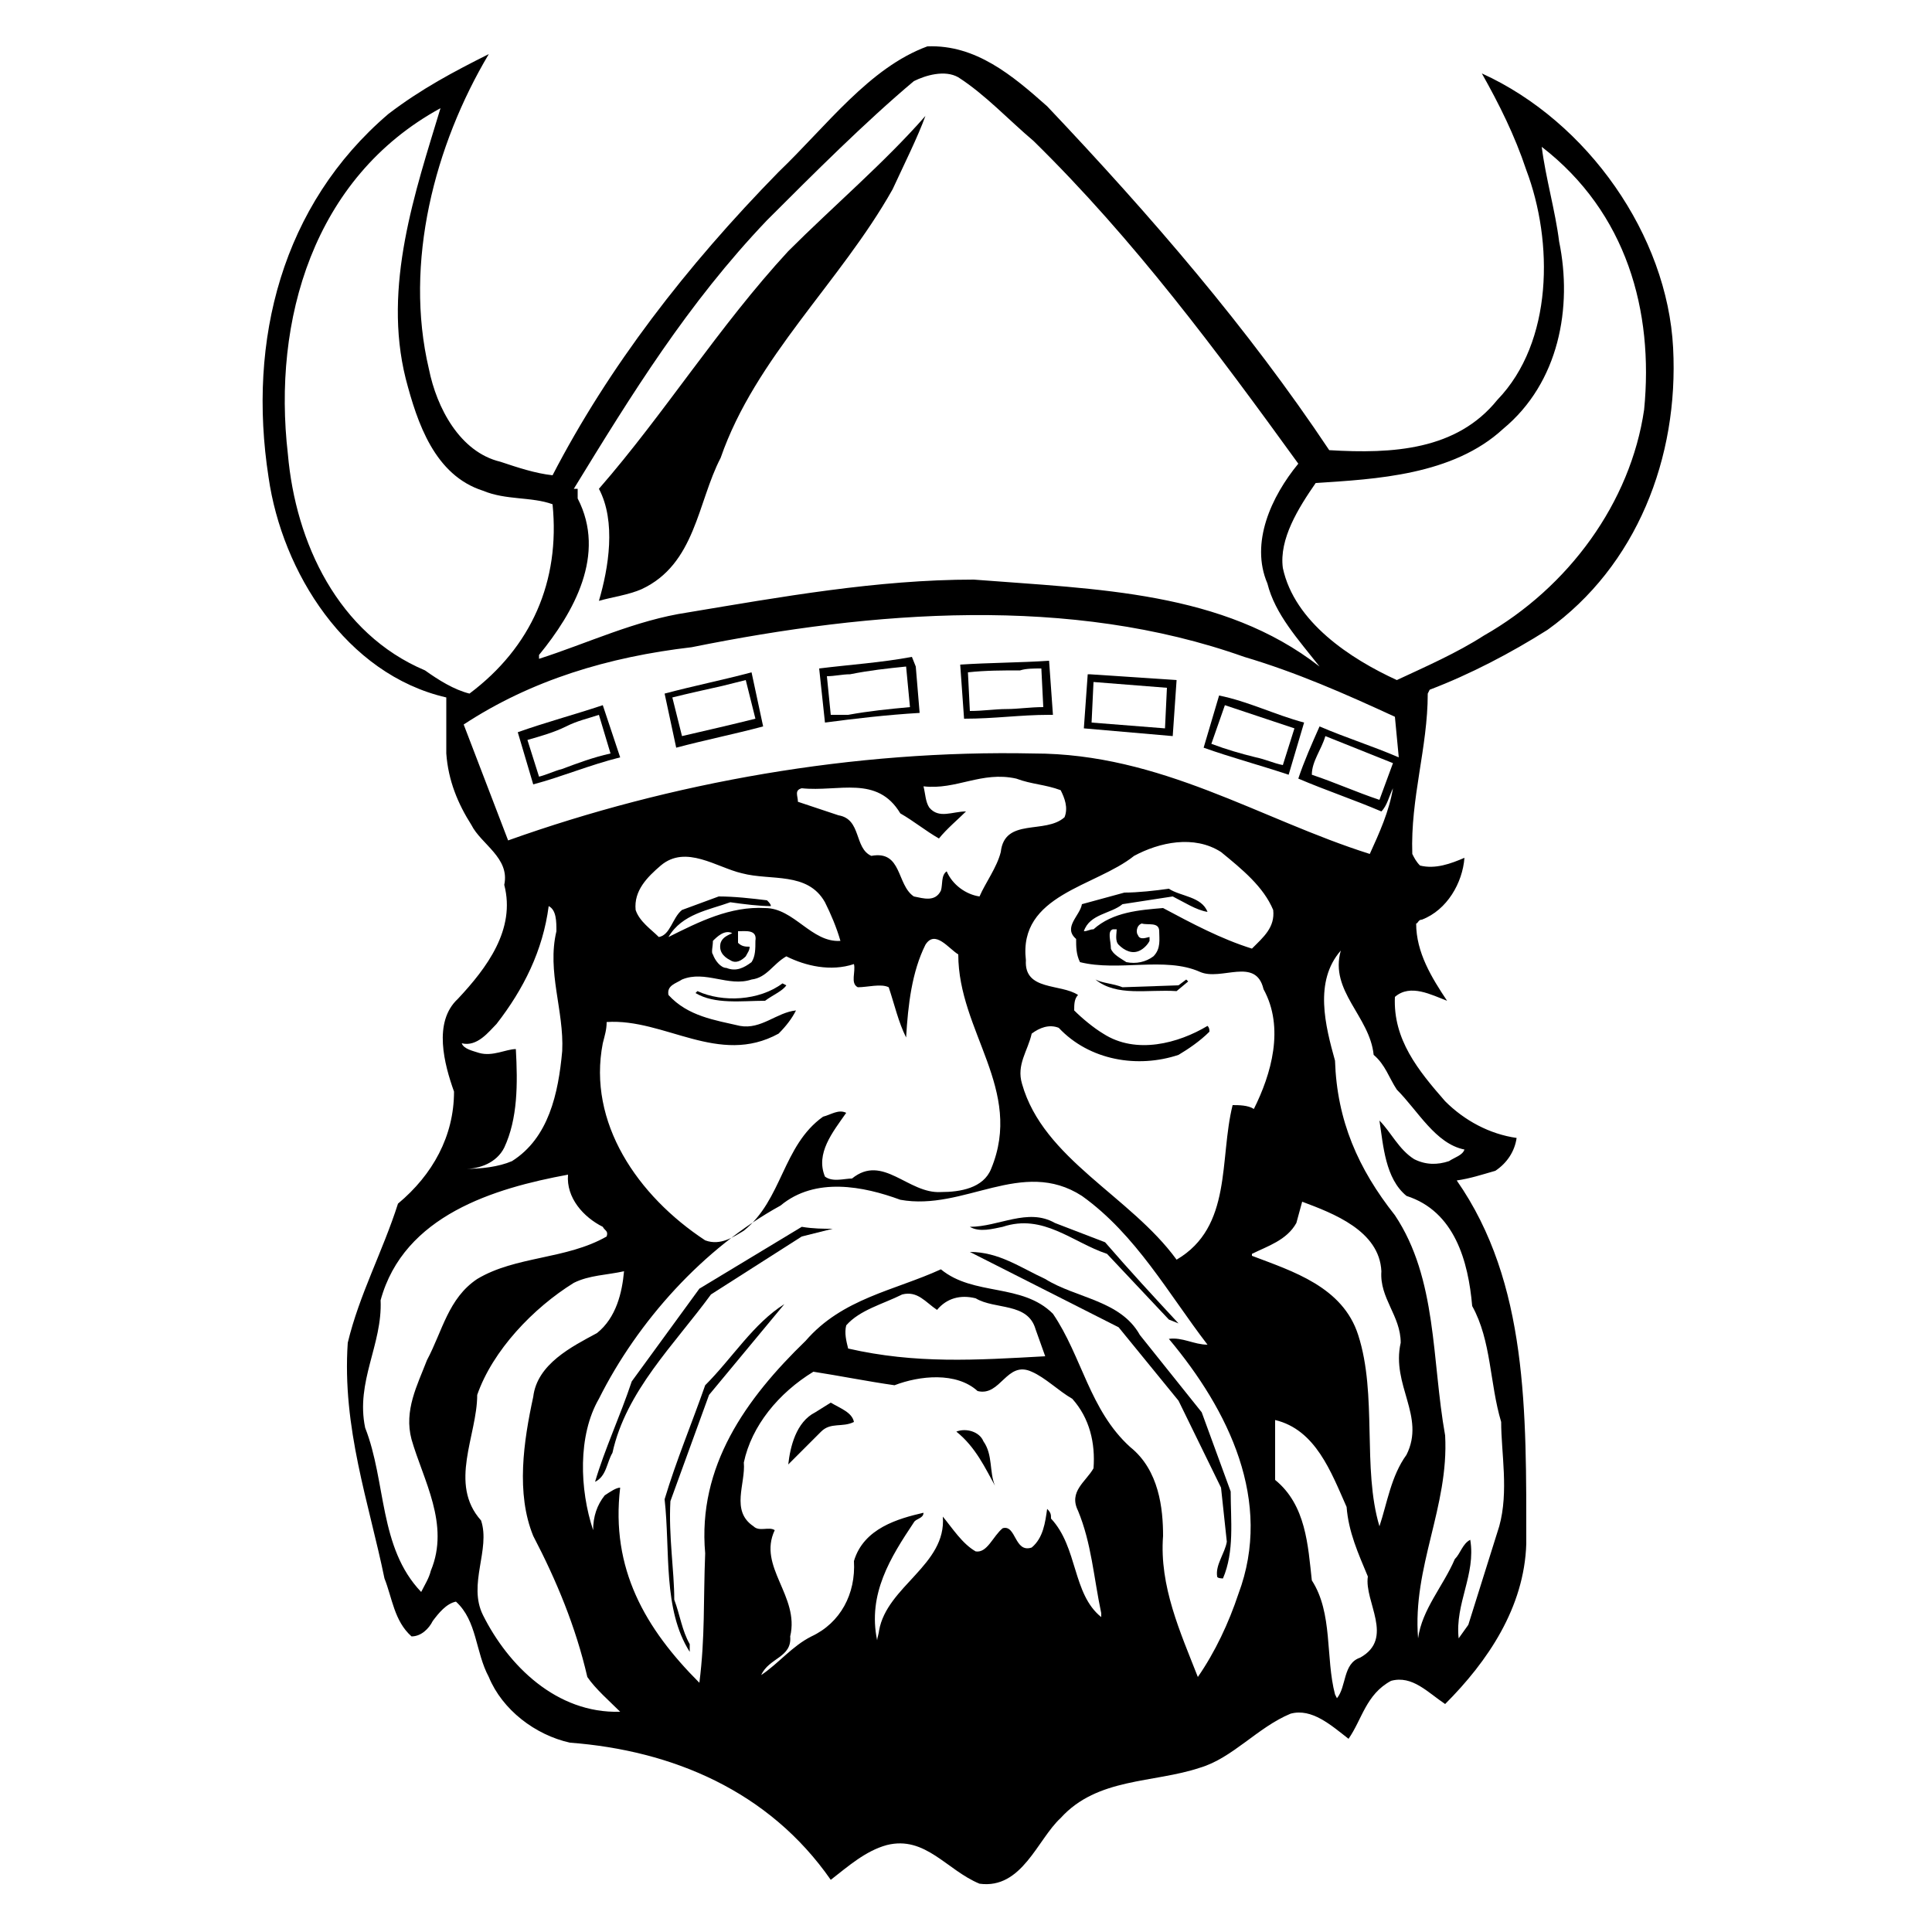 <?xml version="1.0" encoding="utf-8"?>
<!-- Generator: Adobe Illustrator 18.1.1, SVG Export Plug-In . SVG Version: 6.00 Build 0)  -->
<!DOCTYPE svg PUBLIC "-//W3C//DTD SVG 1.1//EN" "http://www.w3.org/Graphics/SVG/1.1/DTD/svg11.dtd">
<svg version="1.1" xmlns="http://www.w3.org/2000/svg" xmlns:xlink="http://www.w3.org/1999/xlink" x="0px" y="0px"
	 viewBox="0 0 100 100" enable-background="new 0 0 100 100" xml:space="preserve">

<g id="AREA_1">
	<g id="DETAIL_1_">
		<path d="M86.6,18c-0.3-5.8-4.4-11.7-9.9-14.2C77.6,5.4,78.4,7,79,8.8c1.4,3.7,1.4,8.9-1.5,11.9c-2.1,2.6-5.4,2.8-8.7,2.6
			C64.6,17,59.6,11.2,54.2,5.5c-1.8-1.6-3.7-3.2-6.2-3.1c-3,1.1-5.2,4.1-7.7,6.5c-4.8,4.9-8.8,10.1-11.7,15.7
			c-0.9-0.1-1.8-0.4-2.7-0.7c-2.1-0.5-3.3-2.8-3.7-4.8c-1.3-5.5,0.3-11.6,3.1-16.3c-1.8,0.9-3.5,1.8-5.2,3.1
			c-5.5,4.7-7.3,11.7-6.2,18.8c0.7,4.9,4,10.2,9.2,11.4V39c0.1,1.4,0.6,2.6,1.3,3.7c0.5,1,2,1.7,1.7,3.1c0.6,2.3-0.9,4.3-2.4,5.9
			c-1.3,1.2-0.7,3.4-0.2,4.8c0,2.3-1.1,4.3-2.9,5.8c-0.8,2.5-2,4.7-2.6,7.2c-0.3,4.4,1.1,8.3,1.9,12.2c0.4,1,0.5,2.2,1.4,3
			c0.5,0,0.9-0.4,1.1-0.8c0.3-0.4,0.7-0.9,1.2-1c1.1,1,1,2.6,1.7,3.9c0.7,1.7,2.4,3,4.2,3.4c5.3,0.4,10.3,2.5,13.5,7.1
			c0.9-0.7,1.8-1.5,2.9-1.8c2-0.5,3.1,1.3,4.8,2c2.2,0.3,3-2.3,4.2-3.4c1.9-2.1,4.8-1.8,7.2-2.6c1.7-0.5,3-2.1,4.7-2.8
			c1.1-0.3,2.1,0.6,3,1.3c0.7-1,0.9-2.3,2.2-3c1.1-0.3,1.9,0.6,2.8,1.2c2.2-2.2,4.1-5,4.2-8.3c0-6.8,0.1-13.5-3.6-18.8
			c0.7-0.1,1.3-0.3,2-0.5c0.6-0.4,1-1,1.1-1.7c-1.4-0.2-2.7-0.9-3.7-1.9c-1.4-1.6-2.7-3.2-2.6-5.4c0.8-0.7,1.9-0.1,2.7,0.2
			c-0.8-1.2-1.6-2.5-1.6-4c0.1,0,0.1-0.2,0.3-0.2c1.3-0.5,2.1-1.9,2.2-3.2c-0.7,0.3-1.5,0.6-2.3,0.4c-0.2-0.2-0.3-0.4-0.4-0.6
			c-0.1-2.9,0.8-5.5,0.8-8.3l0.1-0.2c2.1-0.8,4.2-1.9,6.1-3.1C84.7,29.3,86.9,23.7,86.6,18z M29.7,25.3c3-4.9,5.9-9.6,10-13.9
			c2.4-2.4,5.1-5.1,7.6-7.2c0.6-0.3,1.6-0.6,2.3-0.2c1.4,0.9,2.6,2.2,3.9,3.3c5.2,5.1,9.5,10.9,13.7,16.7c-1.4,1.7-2.5,4.1-1.6,6.2
			c0.4,1.6,1.6,2.9,2.7,4.3c-5-3.9-11.5-4-17.9-4.5c-5,0-10,0.9-14.8,1.7c-2.7,0.4-5.2,1.6-7.7,2.4v-0.2c1.8-2.2,3.5-5.2,2-8.1V25.3
			z M22,34.7c-4.5-1.9-6.7-6.6-7.1-11.2c-0.8-6.9,1.3-14.3,7.9-17.9c-1.3,4.3-3,9.2-1.8,14c0.6,2.3,1.5,5,4,5.8
			c1.2,0.5,2.5,0.3,3.6,0.7c0.4,4-1.1,7.4-4.3,9.8C23.5,35.7,22.7,35.2,22,34.7z M25.7,53c1.4-1.8,2.4-3.8,2.7-6.1
			c0.4,0.2,0.4,0.8,0.4,1.3c-0.5,2.1,0.4,4.1,0.3,6.2c-0.2,2.2-0.7,4.5-2.6,5.7c-0.7,0.3-1.6,0.4-2.4,0.4c0.7,0,1.6-0.3,2-1.1
			c0.7-1.5,0.7-3.3,0.6-5.1c-0.5,0-1.2,0.4-1.9,0.2c-0.3-0.1-0.8-0.2-0.9-0.5C24.7,54.2,25.3,53.4,25.7,53z M22.1,70.4
			c-0.5,1.3-1.2,2.6-0.8,4.1c0.6,2.1,2,4.4,1,6.8c-0.1,0.4-0.3,0.7-0.5,1.1c-2.2-2.3-1.8-5.7-2.9-8.5c-0.5-2.4,0.9-4.3,0.8-6.6
			c1.2-4.4,5.9-5.8,9.7-6.5c-0.1,1.2,0.8,2.2,1.8,2.7c0.1,0.2,0.3,0.2,0.2,0.5c-2.1,1.2-4.7,1-6.7,2.2
			C23.2,67.2,22.9,68.9,22.1,70.4z M48.1,41.8c-0.2-0.3-0.2-0.7-0.3-1.1c1.7,0.2,3-0.8,4.8-0.4c0.8,0.3,1.5,0.3,2.3,0.6
			c0.2,0.4,0.4,0.9,0.2,1.4c-1,0.9-3.1,0-3.3,1.8c-0.2,0.8-0.8,1.6-1.1,2.3c-0.7-0.1-1.4-0.6-1.7-1.3c-0.3,0.2-0.2,0.7-0.3,1
			c-0.3,0.6-0.9,0.4-1.4,0.3c-0.9-0.6-0.6-2.4-2.2-2.1c-0.9-0.4-0.5-1.9-1.7-2.1l-2.1-0.7c0-0.3-0.2-0.6,0.2-0.7
			c1.9,0.2,3.9-0.7,5.1,1.3c0.7,0.4,1.3,0.9,2,1.3c0.4-0.5,1-1,1.4-1.4C49.3,42,48.6,42.4,48.1,41.8z M57.6,48.1c0.1,0,0.1,0,0.2,0
			c0,0.2-0.1,0.6,0.1,0.8c0.3,0.3,0.7,0.5,1.1,0.3c0.2-0.1,0.4-0.3,0.5-0.5v-0.2c-0.1,0-0.5,0.2-0.6-0.1c-0.1-0.1-0.1-0.5,0.2-0.6
			c0.3,0.1,0.9-0.1,0.9,0.4c0,0.4,0.1,0.9-0.3,1.3c-0.4,0.3-0.9,0.4-1.4,0.3c-0.3-0.2-0.7-0.4-0.8-0.7
			C57.5,48.7,57.3,48.2,57.6,48.1z M56.6,48.1c-0.2,0-0.3,0.1-0.5,0.1c0.3-0.9,1.4-0.9,2-1.4l2.6-0.4c0.6,0.3,1.2,0.7,1.8,0.8
			c-0.3-0.8-1.4-0.8-2-1.2c-0.7,0.1-1.6,0.2-2.3,0.2L56,46.8c-0.1,0.6-1,1.2-0.3,1.8c0,0.4,0,0.8,0.2,1.2c2,0.5,4.4-0.3,6.2,0.5
			c1.1,0.5,2.9-0.8,3.3,0.9c1.1,2,0.4,4.4-0.5,6.2c-0.3-0.2-0.8-0.2-1.1-0.2c-0.7,2.8,0,6.3-2.9,8c-2.4-3.3-6.9-5.2-8-9.1
			c-0.3-1,0.3-1.7,0.5-2.6c0.4-0.3,0.9-0.5,1.4-0.3c1.6,1.7,4.1,2.1,6.2,1.4c0.5-0.3,1.1-0.7,1.6-1.2c0-0.1,0-0.2-0.1-0.3
			c-1.5,0.9-3.7,1.5-5.4,0.4c-0.5-0.3-1.1-0.8-1.5-1.2c0-0.3,0-0.6,0.2-0.8c-0.9-0.6-2.8-0.2-2.7-1.8c-0.4-3.4,3.6-3.8,5.6-5.4
			c1.3-0.7,3.1-1.1,4.5-0.2c1.1,0.9,2.2,1.8,2.7,3c0.1,0.9-0.5,1.4-1.1,2c-1.6-0.5-3.1-1.3-4.6-2.1C59,47.1,57.6,47.2,56.6,48.1z
			 M42.7,46.7c0.3,0.6,0.6,1.3,0.8,2c-1.5,0.1-2.4-1.7-3.9-1.7c-1.8-0.1-3.4,0.7-5,1.5c0.7-1.2,2.1-1.4,3.2-1.8
			c0.7,0.1,1.5,0.2,2.1,0.2c0-0.1-0.1-0.2-0.2-0.3c-0.8-0.1-1.7-0.2-2.5-0.2l-1.9,0.7c-0.5,0.4-0.6,1.3-1.2,1.4
			c-0.4-0.4-1-0.8-1.2-1.4c-0.1-1,0.6-1.7,1.3-2.3c1.3-1.1,2.9,0.1,4.2,0.4C39.9,45.6,41.8,45.1,42.7,46.7z M36.9,48.7
			c0.2-0.2,0.6-0.6,1-0.4c-0.2,0.1-0.5,0.2-0.6,0.5c-0.1,0.4,0.1,0.7,0.5,0.9c0.3,0.2,0.6,0,0.8-0.2c0.1-0.2,0.2-0.3,0.2-0.5
			c-0.2,0-0.4,0-0.6-0.2l0-0.6c0.4,0,1-0.1,0.9,0.5c0,0.4,0,0.8-0.2,1.1c-0.4,0.3-0.8,0.5-1.3,0.3c-0.3,0-0.6-0.4-0.7-0.7
			C36.8,49.3,36.9,49,36.9,48.7z M40.3,53.5c0.4-0.4,0.7-0.8,0.9-1.2c-1,0.1-1.8,1-2.9,0.8c-1.3-0.3-2.7-0.5-3.7-1.6
			c-0.1-0.5,0.4-0.6,0.7-0.8c1.2-0.5,2.4,0.4,3.6,0c0.8-0.1,1.1-0.8,1.8-1.2c1,0.5,2.3,0.8,3.5,0.4c0.1,0.4-0.2,1,0.2,1.2
			c0.5,0,1.2-0.2,1.6,0c0.3,0.9,0.5,1.8,0.9,2.6c0.1-1.7,0.3-3.4,1-4.8c0.5-0.8,1.2,0.2,1.7,0.5c0,4,3.4,7,1.7,11.1
			c-0.4,1-1.6,1.2-2.6,1.2c-1.7,0.1-3-2-4.6-0.7c-0.4,0-1,0.2-1.4-0.1c-0.5-1.2,0.4-2.3,1.1-3.3c-0.4-0.2-0.8,0.1-1.2,0.2
			c-2.1,1.5-2.1,4.3-4.1,5.9c-0.5,0.3-1.2,0.8-2,0.5c-3.5-2.3-6.1-6.1-5.3-10.2c0.1-0.4,0.2-0.7,0.2-1.1
			C34.4,52.7,37.2,55.2,40.3,53.5z M25,83.6c-0.8-1.6,0.4-3.4-0.1-4.9c-1.7-1.9-0.2-4.4-0.2-6.5c0.8-2.3,2.9-4.5,5-5.8
			c0.8-0.4,1.7-0.4,2.6-0.6c-0.1,1.1-0.4,2.4-1.4,3.2c-1.3,0.7-3.1,1.6-3.3,3.3c-0.5,2.3-0.9,5,0,7.2c1.2,2.3,2.2,4.7,2.8,7.3
			c0.4,0.6,1.2,1.3,1.7,1.8C28.8,88.7,26.3,86.2,25,83.6z M57,83.7c-1.5-1.2-1.2-3.6-2.6-5.1c0-0.2,0-0.3-0.2-0.5
			c-0.1,0.7-0.2,1.5-0.8,2c-0.9,0.3-0.8-1.2-1.5-1c-0.5,0.4-0.8,1.3-1.4,1.2c-0.7-0.4-1.2-1.2-1.7-1.8c0.2,2.5-2.9,3.6-3.3,5.9
			c0,0.1-0.1,0.4-0.1,0.5c-0.5-2.4,0.7-4.3,1.9-6.1c0.1-0.2,0.5-0.2,0.5-0.5c-1.3,0.3-3.1,0.8-3.6,2.5c0.1,1.7-0.7,3.2-2.2,3.9
			c-1,0.5-1.7,1.4-2.6,2c0.4-0.9,1.6-0.9,1.5-2c0.5-2.1-1.7-3.6-0.8-5.5c-0.3-0.2-0.8,0.1-1.1-0.2c-1.2-0.8-0.4-2.2-0.5-3.3
			c0.4-1.9,1.8-3.6,3.6-4.7c1.3,0.2,2.8,0.5,4.2,0.7c1.3-0.5,3.2-0.7,4.3,0.3c1.2,0.3,1.5-1.6,2.8-1c0.7,0.3,1.4,1,2.1,1.4
			c0.9,1,1.2,2.3,1.1,3.6c-0.4,0.7-1.3,1.2-0.8,2.2c0.7,1.7,0.8,3.4,1.2,5.3L57,83.7z M43.8,68.6c0.7-0.8,1.9-1.1,2.9-1.6
			c0.8-0.2,1.2,0.4,1.8,0.8c0.5-0.6,1.2-0.8,2-0.6c1,0.6,2.7,0.2,3.1,1.6l0.5,1.4c-3.6,0.2-6.7,0.4-10.2-0.4
			C43.8,69.4,43.7,69,43.8,68.6z M64.1,82.5c-0.5,1.5-1.2,3-2.1,4.3c-0.9-2.3-2-4.7-1.8-7.3c0-1.4-0.2-3.4-1.7-4.6
			c-2.1-1.9-2.5-4.7-4-6.9c-1.6-1.6-4.1-0.9-5.8-2.3c-2.4,1.1-5.1,1.5-7,3.7c-3.1,3-5.6,6.5-5.2,11c-0.1,2.5,0,4.3-0.3,6.7
			c-2.8-2.8-4.6-5.9-4.1-10.1c-0.2,0-0.5,0.2-0.8,0.4c-0.4,0.5-0.6,1.1-0.6,1.8c-0.7-2.1-0.8-4.9,0.3-6.8c2-4,5.4-7.8,9.4-10
			c1.8-1.5,4.3-1,6.2-0.3c3.3,0.6,6.3-2.2,9.4-0.2c2.8,2,4.5,5.1,6.5,7.7c-0.7,0-1.3-0.4-2-0.3C63.6,73,65.9,77.7,64.1,82.5z
			 M70.4,85.8c-0.9,0.3-0.7,1.5-1.2,2.1l-0.1-0.2c-0.5-1.9-0.1-4.2-1.2-5.9c-0.2-1.8-0.3-3.9-1.9-5.2l0-3.1c2.1,0.5,2.9,2.7,3.7,4.5
			c0.1,1.3,0.6,2.4,1.1,3.6C70.6,82.9,72.2,84.8,70.4,85.8z M72.8,75.3c-0.8,1.1-1,2.5-1.4,3.7c-0.9-3-0.1-6.8-1.1-9.9
			c-0.8-2.5-3.4-3.3-5.5-4.1v-0.1c0.8-0.4,1.8-0.7,2.3-1.6l0.3-1.1c1.6,0.6,4,1.5,4.1,3.6c-0.1,1.4,1,2.3,1,3.7
			C72,71.7,73.8,73.3,72.8,75.3z M72.3,56.4c1.1,1.1,2,2.8,3.5,3.1c-0.1,0.3-0.5,0.4-0.8,0.6c-0.6,0.2-1.2,0.2-1.8-0.1
			c-0.8-0.5-1.2-1.4-1.8-2c0.2,1.3,0.3,3,1.4,3.9c2.5,0.8,3.2,3.4,3.4,5.7c1,1.8,0.9,4,1.5,6c0,1.6,0.4,3.6-0.1,5.4L76,84.1
			l-0.5,0.7c-0.2-1.8,0.9-3.3,0.6-5.1c-0.4,0.2-0.5,0.7-0.8,1c-0.6,1.4-1.7,2.6-1.9,4.1c-0.3-3.7,1.6-6.8,1.4-10.5
			c-0.7-3.9-0.4-8.1-2.6-11.4c-1.9-2.4-3-4.9-3.1-8c-0.5-1.8-1.1-4.1,0.3-5.7c-0.6,2.1,1.5,3.4,1.7,5.4
			C71.7,55.1,71.9,55.8,72.3,56.4z M68.3,37.6c-0.4,0.9-0.8,1.8-1.1,2.7c1.4,0.6,2.9,1.1,4.3,1.7c0.3-0.3,0.4-0.8,0.6-1.2
			c-0.2,1.2-0.7,2.3-1.2,3.4C65.2,42.4,60.1,39,53.5,39c-9.3-0.2-18.8,1.5-27.2,4.5l-2.3-6c3.5-2.3,7.5-3.5,11.8-4
			c9.4-1.9,19.6-2.7,28.6,0.5c2.7,0.8,5.2,1.9,7.8,3.1l0.2,2.1C71,38.6,69.7,38.2,68.3,37.6z M72.1,39.5l-0.7,1.9
			c-1.2-0.4-2.3-0.9-3.5-1.3c0-0.7,0.5-1.3,0.7-2L72.1,39.5z M85.1,21.2c-0.7,4.8-3.9,9.2-8.3,11.7c-1.4,0.9-3,1.6-4.5,2.3
			c-2.4-1.1-5.3-3-5.9-5.8c-0.2-1.5,0.8-3.1,1.7-4.4c3.1-0.2,7.1-0.4,9.7-2.8c2.9-2.4,3.6-6.3,2.9-9.7c-0.2-1.6-0.7-3.3-0.9-4.9
			C84.2,11,85.6,16.1,85.1,21.2z"/>
		<g>
			<path d="M44.2,73.6c-0.6,0.3-1.2,0-1.7,0.5l-1.7,1.7c0.1-0.9,0.4-2.2,1.4-2.7l0.8-0.5C43.5,72.9,44.1,73.1,44.2,73.6L44.2,73.6z"
				/>
			<path d="M50.9,74.6c0.5,0.7,0.3,1.6,0.6,2.3c-0.5-0.9-1-2-2-2.8C50,73.9,50.7,74.1,50.9,74.6L50.9,74.6z"/>
			<path d="M34.7,77.7c-0.1,1.8,0.2,3.6,0.2,5.1c0.3,0.8,0.4,1.6,0.8,2.3l0,0.4h0c-1.4-2.2-1-5.2-1.3-7.9c0.6-2,1.4-3.9,2.1-5.9
				c1.4-1.4,2.5-3.2,4.1-4.2l-3.9,4.7L34.7,77.7L34.7,77.7z"/>
			<path d="M57.2,64.3c1.3,1.5,2.5,2.8,3.8,4.2l-0.5-0.2l-3.2-3.4c-1.8-0.6-3.3-2.1-5.4-1.4c-0.5,0.1-1.2,0.3-1.7,0
				c1.5,0,3-1,4.4-0.2L57.2,64.3L57.2,64.3z"/>
			<path d="M43.1,63.6L41.5,64l-4.7,3c-1.9,2.6-4.4,5-5.1,8.2c-0.3,0.5-0.3,1.2-0.9,1.5c0.5-1.7,1.3-3.4,1.9-5.2l3.5-4.8l5.3-3.2
				C42.1,63.6,42.6,63.6,43.1,63.6L43.1,63.6z"/>
			<path d="M54.1,66.2c1.6,1,3.9,1.1,4.9,2.9l3.2,4l1.5,4.1c0,1.5,0.2,3.1-0.4,4.5c0,0-0.3,0-0.3-0.1c-0.1-0.6,0.4-1.2,0.5-1.8
				L63.2,77L61,72.5l-3.1-3.8l-7.7-3.9C51.7,64.8,52.8,65.6,54.1,66.2L54.1,66.2z"/>
			<path d="M58.1,51.1l2.9-0.1l0.4-0.3l0.1,0.1l-0.6,0.5c-1.5-0.1-3.1,0.3-4.2-0.6C57.1,50.9,57.6,50.9,58.1,51.1L58.1,51.1z"/>
			<path d="M40.7,51c-0.2,0.3-0.7,0.5-1.1,0.8c-1.2,0-2.6,0.2-3.6-0.4l0.1-0.1c1.3,0.6,3.2,0.5,4.4-0.4L40.7,51L40.7,51z"/>
			<path d="M63.4,36.5c0.6,0.2,1.2,0.4,1.8,0.6c0.6,0.2,1.2,0.4,1.8,0.6l-0.6,1.9c-0.5-0.1-0.9-0.3-1.4-0.4
				c-0.8-0.2-1.5-0.4-2.3-0.7L63.4,36.5 M63.1,36l-0.8,2.7c1.4,0.5,2.9,0.9,4.4,1.4l0.8-2.7C66,37,64.6,36.3,63.1,36L63.1,36z"/>
			<path d="M31,37l0.6,2c-0.9,0.2-1.7,0.5-2.5,0.8c-0.4,0.1-0.8,0.3-1.2,0.4l-0.6-1.9c0.7-0.2,1.4-0.4,2-0.7
				C29.9,37.3,30.4,37.2,31,37 M31.2,36.5c-1.5,0.5-3,0.9-4.4,1.4l0.8,2.7c1.5-0.4,2.9-1,4.5-1.4L31.2,36.5L31.2,36.5z"/>
			<path d="M46.9,34.5L46.9,34.5l0.2,2.1c-1.1,0.1-2.1,0.2-3.2,0.4L43,37l-0.2-2c0.4,0,0.8-0.1,1.2-0.1C45,34.7,45.9,34.6,46.9,34.5
				 M47.2,34c-1.6,0.3-3.2,0.4-4.8,0.6l0.3,2.8c1.5-0.2,3.2-0.4,4.9-0.5l-0.2-2.4L47.2,34L47.2,34z"/>
			<path d="M53.9,34.6l0.1,2c-0.7,0-1.3,0.1-1.9,0.1c-0.6,0-1.2,0.1-1.9,0.1l-0.1-2c0.9-0.1,1.8-0.1,2.7-0.1
				C53.1,34.6,53.5,34.6,53.9,34.6 M54.3,34.2c-1.5,0.1-3.1,0.1-4.6,0.2l0.2,2.8c1.6,0,2.9-0.2,4.4-0.2c0.1,0,0.1,0,0.2,0L54.3,34.2
				L54.3,34.2z"/>
			<path d="M38.6,35.2l0.5,2c-1.2,0.3-2.5,0.6-3.8,0.9l-0.5-2c0.8-0.2,1.7-0.4,2.6-0.6C37.8,35.4,38.2,35.3,38.6,35.2 M38.9,34.8
				c-1.5,0.4-3,0.7-4.5,1.1l0.6,2.8c1.5-0.4,3-0.7,4.5-1.1L38.9,34.8L38.9,34.8z"/>
			<path d="M56.6,35.3l3.8,0.3l-0.1,2.1l-3.8-0.3L56.6,35.3 M56.4,34.9l-0.1,0l-0.2,2.8l4.6,0.4l0.2-2.9L56.4,34.9L56.4,34.9z"/>
			<path d="M46.2,9.8c-2.7,4.8-7.1,8.7-8.9,13.9c-1.2,2.3-1.3,5.5-4.1,6.8c-0.7,0.3-1.5,0.4-2.2,0.6c0.5-1.7,0.9-4.1,0-5.8
				c3.4-3.9,6.2-8.4,9.8-12.3c2.3-2.3,5-4.6,7.1-7C47.5,7.1,46.8,8.5,46.2,9.8L46.2,9.8z"/>
		</g>
	</g>
</g>
</svg>
